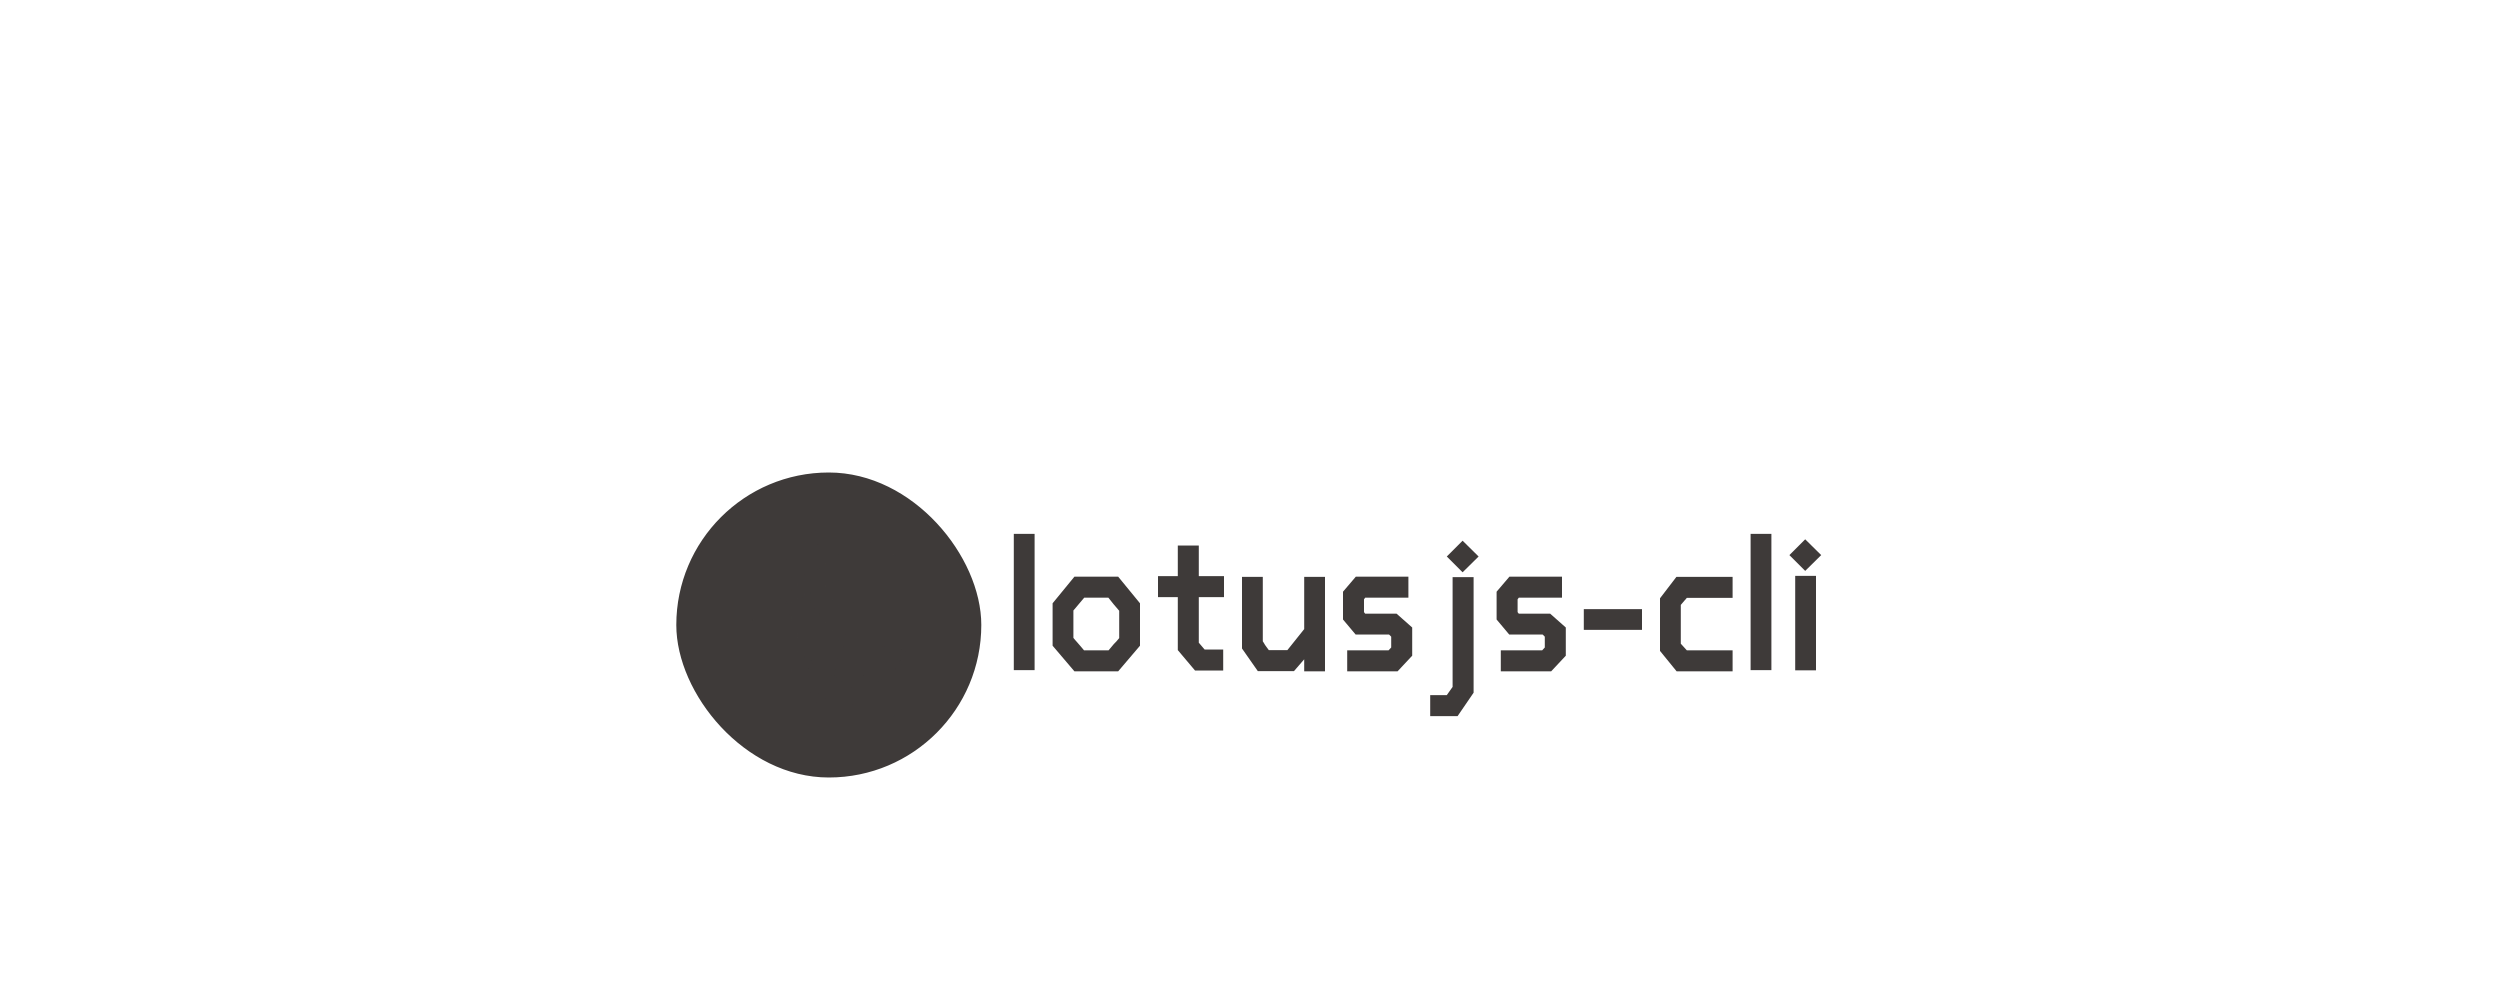 
<svg xmlns="http://www.w3.org/2000/svg" data-v-dc4040b2="" version="1.0" width="500"  viewBox="0 0 340 200" preserveAspectRatio="xMidYMid meet" color-interpolation-filters="sRGB" class="el-tooltip" style="margin: auto;">  
  <g data-v-dc4040b2="" fill="#3e3a39" transform="translate(55.76,95)">
    <g transform="translate(0,0)">
      <rect fill="#3e3a39" fill-opacity="1" stroke="#3e3a39" rx="30" ry="30" x="0" y="0" width="60" height="60"/>  
      <svg filter="url(#colors5843824259)" x="14.041" y="8.221" width="31.918" height="43.558">
        <svg viewBox="0 0 39.86 50">
          <g>
            <g>
              <g>
                <g>
                  <g>
                    <path d="M19.79 49.69l-1.29-3.56a.07.07 0 0 1-.06 0L.45 23.72a.07.07 0 0 1 0-.05l8.11-6-5-14.39a.07.07 0 0 1 0-.07h.06l21 2.6 7-5.16a.07.07 0 0 1 .1.07L30 6.42l6.56.84a.07.07 0 0 1 .06.06c0 .07 0 .16-8 3.8l-3.33 11.6 12.88 11.66a.07.07 0 0 1 0 .1L31 40.42l5.6 7.64a.07.07 0 0 1-.09.09l-8.16-5.53-8.51 7.06zM18.59 46l1.23 3.55 8.41-7L21 37.64zm9.87-3.43l7.81 5.29-5.37-7.35zM.84 24L18.4 45.84l-4.53-13zm13.22 9l4.46 12.81 2.36-8.19zm7 4.56l7.31 5 2.48-2.06L23.19 30zm2.21-7.67l7.68 10.48L38 34.43 25.25 22.86zM14 32.73l6.93 4.7 2.18-7.57-8.97-12.21-4.68 2.1zm-13.34-9l13.13 8.87-4.45-12.8zm13.63-6.1l8.87 12.1 2-6.94L17.72 16zm-5.64.15L1 23.37l8.3-3.69zm9.2-1.78l7.33 6.63 3.3-11.44-9.92 4.48zm-9.11 1.66l.68 2 4.64-2.08-1.82-2.48zM3.84 3.6l4.85 13.93L12.17 15zM12.35 15l1.83 2.5 3.43-1.54-3-2.67zm2.42-1.79l3 2.69L28.53 11l1.29-4.48-5.19-.65zM4.08 3.69l8.2 11.18 2.29-1.69zm-.24-.4l10.83 9.81 9.77-7.24zM30 6.55l-1.27 4.39c4.09-1.86 7-3.23 7.68-3.58zm-5.17-.78l5.07.63L31.47.81z" fill="#3e3a39"/>
                  </g>
                  <g>
                    <circle cx=".51" cy="23.55" r=".51" fill="#3e3a39"/>
                  </g>
                  <g>
                    <circle cx="19.79" cy="49.49" r=".51" fill="#3e3a39"/>
                  </g>
                  <g>
                    <circle cx="36.46" cy="48.01" r=".51" fill="#3e3a39"/>
                  </g>
                  <g>
                    <circle cx="38.13" cy="34.43" r=".51" fill="#3e3a39"/>
                  </g>
                  <g>
                    <circle cx="3.47" cy="3.08" r=".51" fill="#3e3a39"/>
                  </g>
                  <g>
                    <circle cx="36.46" cy="7.28" r=".51" fill="#3e3a39"/>
                  </g>
                  <g>
                    <circle cx="31.59" cy=".51" r=".51" fill="#3e3a39"/>
                  </g>
                  <g>
                    <path fill="#3e3a39" d="M36.394 7.277l.13-.008 1.665 27.15-.13.007z"/>
                  </g>
                </g>
                <g>
                  <path d="M32.4 40.6H15.66a5.17 5.17 0 0 1-3.8-1.23 5.21 5.21 0 0 1-1.21-3.78V9.23a5.32 5.32 0 0 1 1.14-3.66 3.93 3.93 0 0 1 3.05-1.3 4.05 4.05 0 0 1 3.09 1.28 5.24 5.24 0 0 1 1.17 3.68v24.15h13.3a4.45 4.45 0 0 1 3.09 1A3.41 3.41 0 0 1 36.65 37a3.34 3.34 0 0 1-1.15 2.62 4.55 4.55 0 0 1-3.1.98zM14.85 5.79a2.43 2.43 0 0 0-1.92.8 3.89 3.89 0 0 0-.75 2.64v26.36a3.81 3.81 0 0 0 .77 2.71 3.78 3.78 0 0 0 2.71.78H32.4a3.11 3.11 0 0 0 2.09-.59 1.82 1.82 0 0 0 .63-1.49 1.89 1.89 0 0 0-.65-1.49 3 3 0 0 0-2.07-.62H18.35a.76.76 0 0 1-.76-.76V9.23a3.82 3.82 0 0 0-.76-2.64 2.55 2.55 0 0 0-1.98-.8z" fill="#3e3a39"/>
                </g>
                <g>
                  <path d="M35.61 37.63H18.88a5.17 5.17 0 0 1-3.8-1.23 5.21 5.21 0 0 1-1.21-3.78V6.26A5.32 5.32 0 0 1 15 2.6a3.93 3.93 0 0 1 3.05-1.3 4.05 4.05 0 0 1 3.09 1.28 5.24 5.24 0 0 1 1.17 3.68v24.15h13.3a4.45 4.45 0 0 1 3.09 1A3.41 3.41 0 0 1 39.86 34a3.34 3.34 0 0 1-1.15 2.62 4.55 4.55 0 0 1-3.1 1.01zM18.06 2.82a2.43 2.43 0 0 0-1.92.8 3.89 3.89 0 0 0-.75 2.64v26.36a3.81 3.81 0 0 0 .77 2.71 3.78 3.78 0 0 0 2.71.78h16.74a3.11 3.11 0 0 0 2.09-.59 1.83 1.83 0 0 0 .63-1.52 1.89 1.89 0 0 0-.65-1.49 3 3 0 0 0-2.07-.62H21.56a.76.76 0 0 1-.76-.76V6.26a3.82 3.82 0 0 0-.8-2.64 2.55 2.55 0 0 0-1.94-.8z" fill="#3e3a39"/>
                </g>
              </g>
            </g>
          </g>
        </svg>
      </svg>  
      <defs>
        <filter id="colors5843824259">
          <feColorMatrix type="matrix" values="0 0 0 0 0.996  0 0 0 0 0.996  0 0 0 0 0.996  0 0 0 1 0"/>
        </filter>
      </defs>
    </g>  
    <g transform="translate(67,11.78)">
      <g>
        <g>
          <path transform="translate(-1.8,27.36)" d="M5.96-0.12L5.96-27.36L1.80-27.36L1.80-0.12ZM22.68 0.12L27.04-5L27.04-13.48L22.68-18.80L13.92-18.80L9.56-13.48L9.56-5L13.92 0.12ZM15.84-4.08C15.28-4.72 14.96-5.16 14.44-5.72C14.16-6 14-6.24 13.72-6.56L13.72-12.04C14.44-12.88 15.16-13.76 15.88-14.60L20.72-14.60C21.52-13.56 22.04-12.96 22.80-12.08L22.88-12L22.88-6.52C22.48-6 22.16-5.68 21.80-5.32C21.44-4.92 21.16-4.52 20.76-4.08ZM30.64-18.92L34.60-18.92L34.60-25.04L38.80-25.04L38.80-18.92L43.84-18.92L43.84-14.72L38.80-14.72L38.80-5.60C39.12-5.20 39.60-4.68 39.96-4.24L43.68-4.24L43.68-0.04L38.04-0.04L34.60-4.12L34.60-14.72L30.64-14.72ZM59.88-18.76L59.88-8.32L56.52-4.12L52.80-4.12C52.36-4.68 52.32-4.80 52.04-5.16C51.92-5.36 51.80-5.60 51.60-5.88L51.60-18.76L47.44-18.76L47.44-4.44L50.60 0.08L57.84 0.08L59.88-2.28L59.88 0.12L64.04 0.12L64.04-18.76ZM80.72-18.80L70.20-18.80L67.64-15.80L67.64-10.24L70.16-7.24L76.84-7.24C77.04-7.08 77.16-6.92 77.28-6.80L77.28-4.64C77.16-4.48 76.92-4.28 76.76-4.08L68.48-4.08L68.48 0.12L78.56 0.12L81.48-3L81.48-8.64L78.36-11.40L72.08-11.40C71.96-11.52 71.88-11.68 71.84-11.72L71.84-14.28C71.88-14.36 72-14.52 72.08-14.60L80.72-14.60ZM89.56-18.72L89.56 3.24C89.16 3.84 88.80 4.28 88.40 4.88L85.08 4.88L85.08 9.08L90.56 9.08L93.76 4.40L93.76-18.72ZM88.40-22.84L91.56-19.68L94.76-22.84L91.56-26ZM111.44-18.80L100.92-18.80L98.36-15.80L98.36-10.24L100.88-7.24L107.56-7.24C107.76-7.08 107.88-6.92 108-6.80L108-4.64C107.88-4.48 107.64-4.28 107.48-4.08L99.20-4.08L99.20 0.12L109.28 0.12L112.20-3L112.20-8.64L109.08-11.40L102.80-11.40C102.68-11.52 102.60-11.68 102.56-11.72L102.56-14.28C102.60-14.36 102.72-14.52 102.80-14.60L111.44-14.60ZM115.80-8.16L127.44-8.16L127.44-12.32L115.80-12.32ZM145.56-18.76L134.32-18.76L131.04-14.48L131.04-3.96L134.36 0.12L145.56 0.12L145.56-4.08L136.40-4.08C136-4.52 135.56-5 135.20-5.40L135.20-13.16C135.52-13.56 135.64-13.64 135.88-13.96C136.04-14.16 136.28-14.36 136.40-14.56L145.56-14.56ZM153.32-0.12L153.32-27.36L149.16-27.36L149.16-0.12ZM158.08-18.96L158.08-0.08L162.24-0.08L162.24-18.96ZM156.92-23.12L160.08-19.96L163.28-23.12L160.08-26.28Z"/>
        </g> 
      </g> 
    </g>
  </g>
</svg>
